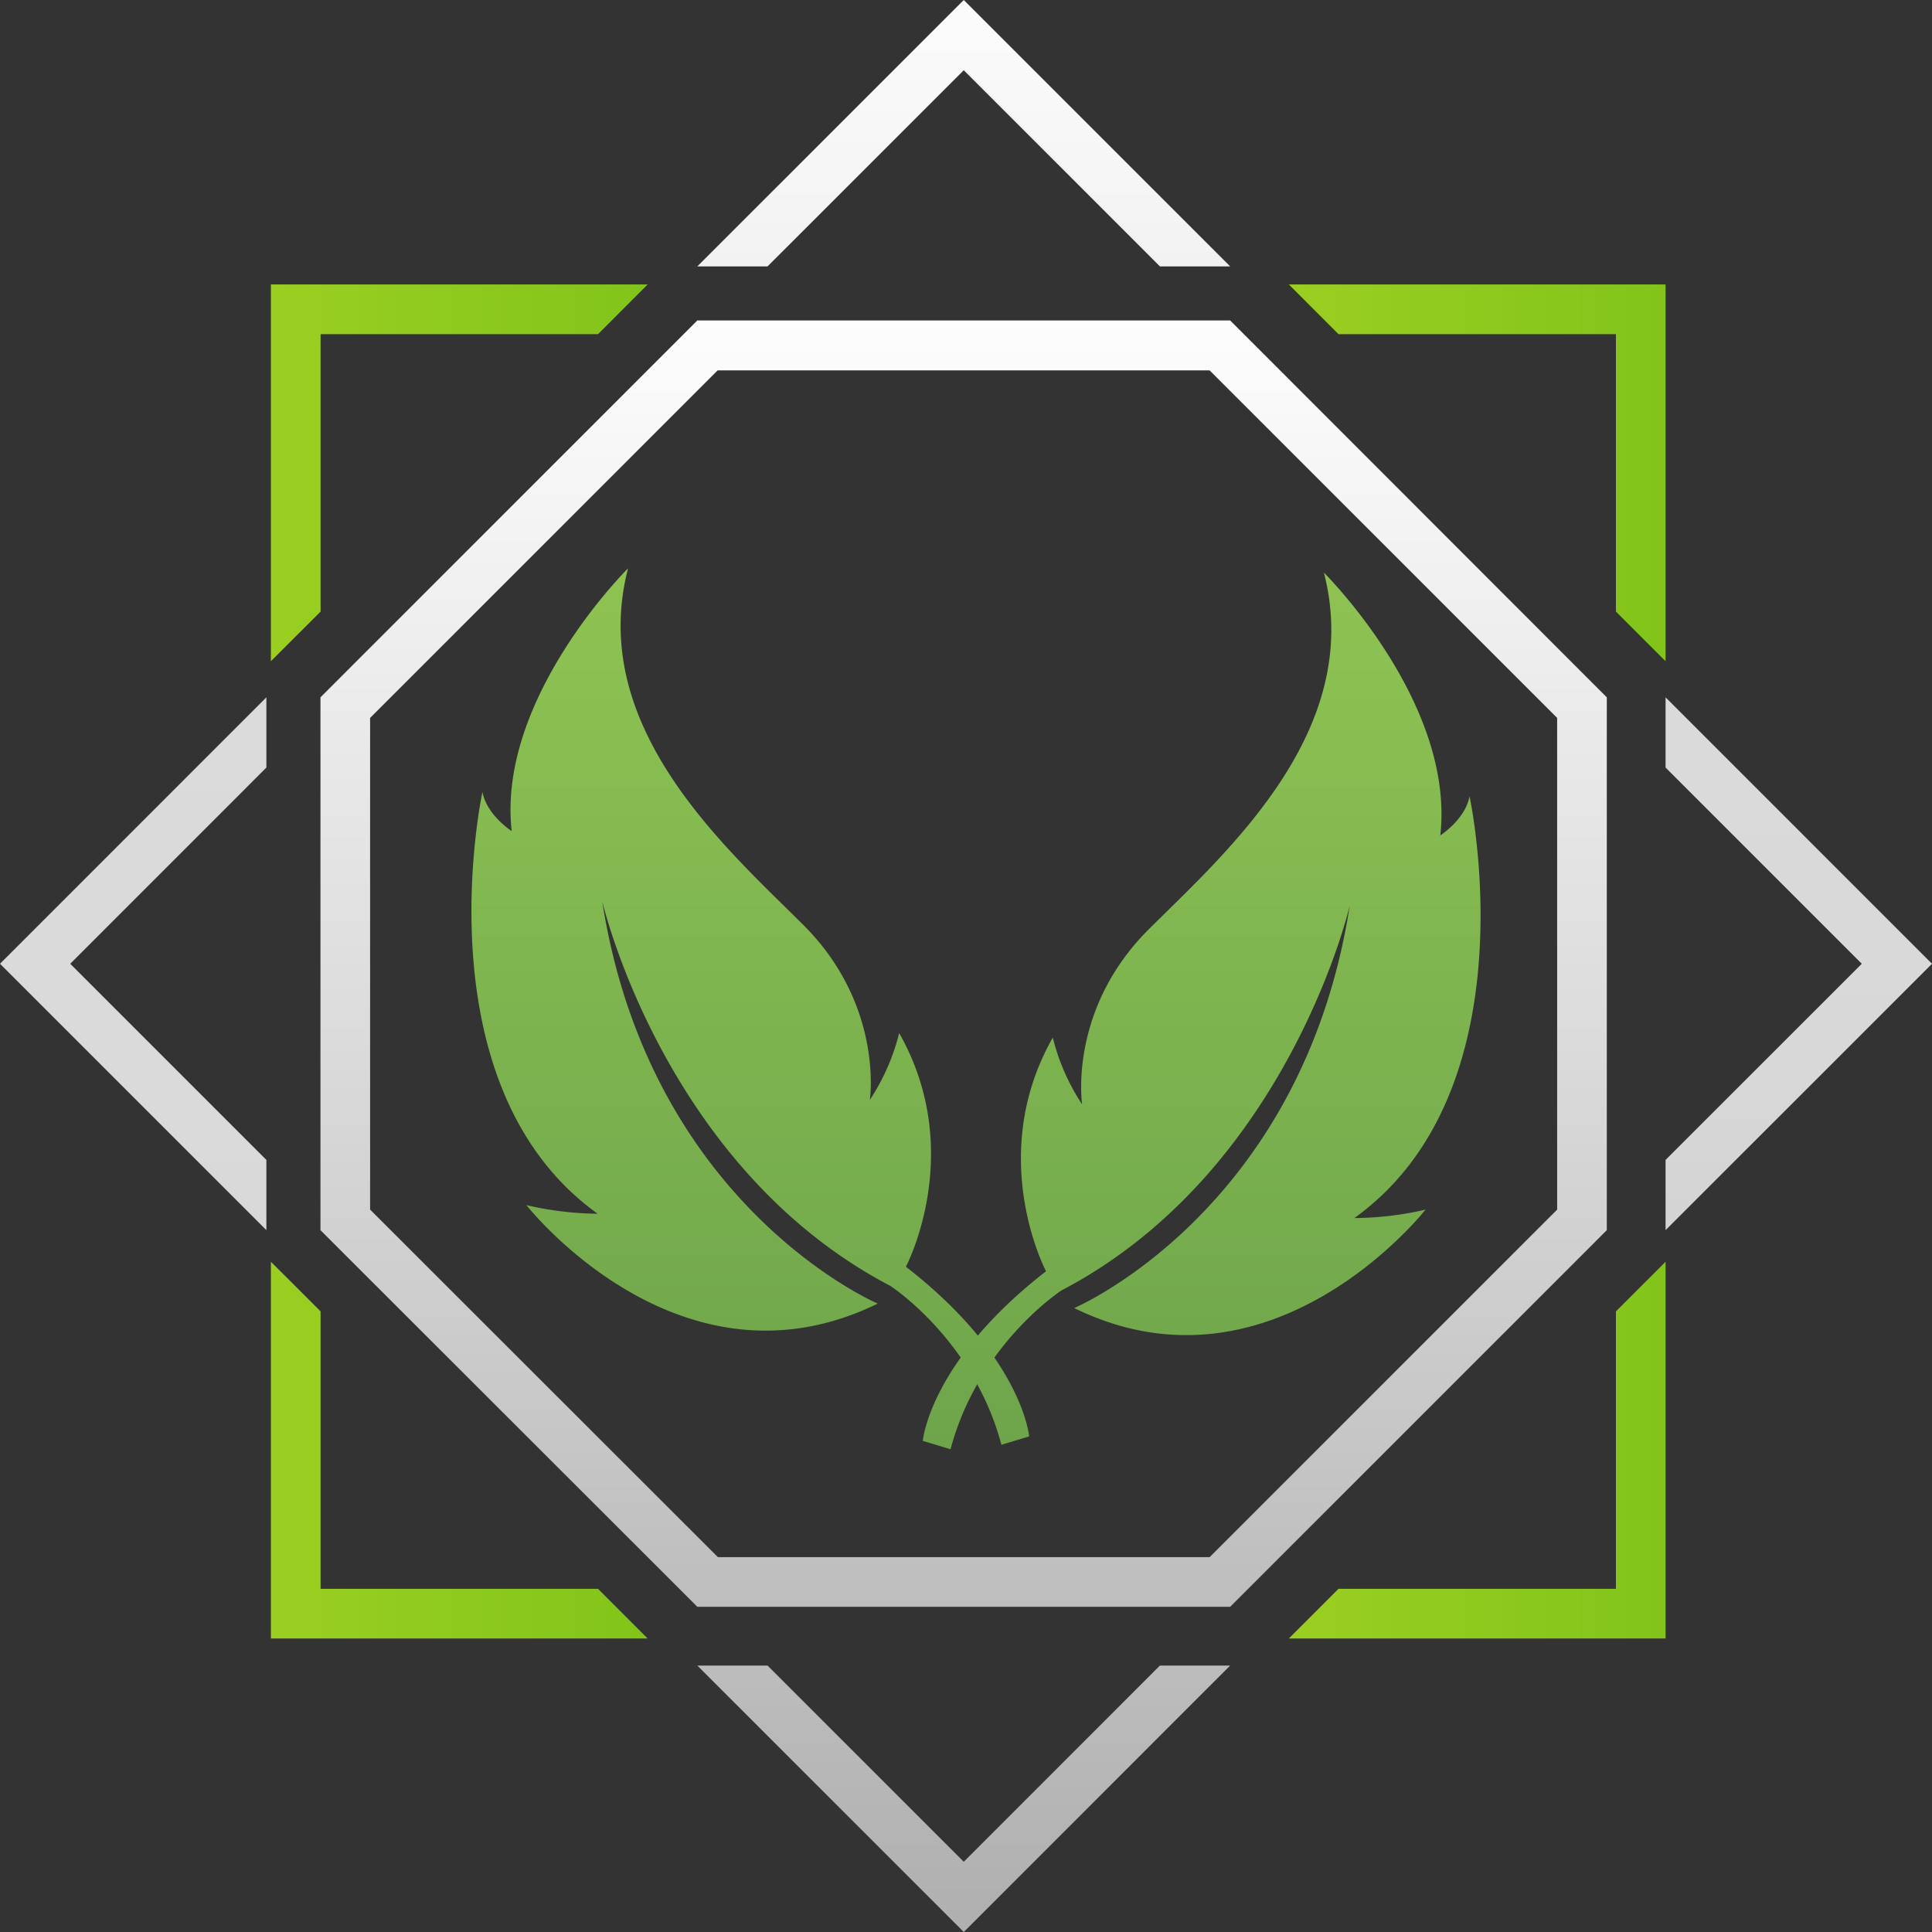 <svg xmlns="http://www.w3.org/2000/svg" xmlns:xlink="http://www.w3.org/1999/xlink" viewBox="0 0 428.05 428.05"><rect x="0" y="0" width="428.05" height="428.05" fill="#333333" stroke="none"/><defs><style>.cls-1{fill:url(#linear-gradient);}.cls-2{fill:url(#linear-gradient-2);}.cls-3{fill:url(#linear-gradient-3);}.cls-4{fill:url(#linear-gradient-4);}.cls-5{fill:url(#linear-gradient-5);}.cls-6{fill:url(#linear-gradient-6);}.cls-7{fill:url(#linear-gradient-7);}.cls-8{fill:url(#linear-gradient-8);}.cls-9{fill:url(#linear-gradient-9);}.cls-10{fill:url(#linear-gradient-10);}.cls-11{fill:url(#linear-gradient-11);}</style><linearGradient id="linear-gradient" x1="-49.77" y1="441.53" x2="-49.77" y2="60.96" gradientTransform="matrix(-1, 0, 0, 1, 216.47, 0)" gradientUnits="userSpaceOnUse"><stop offset="0" stop-color="#599146"/><stop offset="0.3" stop-color="#6da44b"/><stop offset="1" stop-color="#99cd55"/></linearGradient><linearGradient id="linear-gradient-2" x1="-1265.77" y1="441.53" x2="-1265.77" y2="60.96" gradientTransform="translate(1432)" xlink:href="#linear-gradient"/><linearGradient id="linear-gradient-3" x1="60.03" y1="321.29" x2="143.5" y2="321.29" gradientUnits="userSpaceOnUse"><stop offset="0" stop-color="#9acf21"/><stop offset="1" stop-color="#82c41b"/></linearGradient><linearGradient id="linear-gradient-4" x1="60.03" y1="104.76" y2="104.76" xlink:href="#linear-gradient-3"/><linearGradient id="linear-gradient-5" x1="285.55" y1="104.76" x2="369.03" y2="104.76" xlink:href="#linear-gradient-3"/><linearGradient id="linear-gradient-6" x1="285.55" y1="321.29" x2="369.03" y2="321.29" xlink:href="#linear-gradient-3"/><linearGradient id="linear-gradient-7" x1="213.53" y1="-226.97" x2="213.53" y2="803.04" gradientUnits="userSpaceOnUse"><stop offset="0.18" stop-color="#fff"/><stop offset="0.35" stop-color="#dbdbdb"/><stop offset="0.43" stop-color="#d5d5d5"/><stop offset="0.55" stop-color="#c3c3c3"/><stop offset="0.68" stop-color="#a7a5a6"/><stop offset="0.81" stop-color="#827f80"/><stop offset="1" stop-color="#3a3637"/></linearGradient><linearGradient id="linear-gradient-8" x1="398.54" y1="-226.97" x2="398.54" y2="803.04" gradientUnits="userSpaceOnUse"><stop offset="0.18" stop-color="#fff"/><stop offset="0.35" stop-color="#dbdbdb"/><stop offset="0.45" stop-color="#d8d8d8"/><stop offset="0.53" stop-color="#cecece"/><stop offset="0.61" stop-color="#bebdbd"/><stop offset="0.68" stop-color="#a6a5a5"/><stop offset="0.74" stop-color="#898687"/><stop offset="0.76" stop-color="#827f80"/><stop offset="1" stop-color="#3a3637"/></linearGradient><linearGradient id="linear-gradient-9" x1="213.53" y1="-226.97" x2="213.53" y2="906.03" gradientUnits="userSpaceOnUse"><stop offset="0.18" stop-color="#fff"/><stop offset="0.38" stop-color="#dbdbdb"/><stop offset="0.5" stop-color="#d8d8d8"/><stop offset="0.58" stop-color="#d0d0d0"/><stop offset="0.64" stop-color="#c2c1c1"/><stop offset="0.7" stop-color="#aeacad"/><stop offset="0.75" stop-color="#949292"/><stop offset="0.78" stop-color="#827f80"/><stop offset="1" stop-color="#3a3637"/></linearGradient><linearGradient id="linear-gradient-10" x1="29.51" y1="-226.97" x2="29.51" y2="803.04" gradientUnits="userSpaceOnUse"><stop offset="0.18" stop-color="#fff"/><stop offset="0.35" stop-color="#dbdbdb"/><stop offset="0.51" stop-color="#d9d9d9"/><stop offset="0.57" stop-color="#d2d2d2"/><stop offset="0.62" stop-color="#c7c6c6"/><stop offset="0.66" stop-color="#b6b4b5"/><stop offset="0.69" stop-color="#a09e9f"/><stop offset="0.72" stop-color="#868384"/><stop offset="0.72" stop-color="#827f80"/><stop offset="1" stop-color="#3a3637"/></linearGradient><linearGradient id="linear-gradient-11" x1="213.53" y1="61.03" x2="213.53" y2="766.53" gradientUnits="userSpaceOnUse"><stop offset="0" stop-color="#fff"/><stop offset="0.24" stop-color="#dbdbdb"/><stop offset="0.79" stop-color="#827f80"/><stop offset="1" stop-color="#3a3637"/></linearGradient></defs><title>Asset 2</title><g id="Layer_2" data-name="Layer 2"><g id="Layer_1-2" data-name="Layer 1"><path class="cls-1" d="M231.76,281.66s-13.46-25.42,1.49-51.77a47.66,47.66,0,0,0,6.5,14.79s-3.17-20.92,14.79-38.81c16.89-16.83,47.89-43.9,38.78-79,0,0,29.09,28.76,25.79,58.22,0,0,5.52-3.52,6.48-8.66,0,0,14.11,65-25.52,93.44A71.64,71.64,0,0,0,315.84,268S281.92,311.33,238,289.81c0,0,50.51-21.44,61.05-89.18,0,0-13.61,59-63.86,85.27,0,0-18.41,11.92-24.59,35.19l-6.15-1.85S205.94,301.66,231.76,281.66Z"/><path class="cls-2" d="M200.71,280.66s13.46-25.42-1.49-51.77a47.66,47.66,0,0,1-6.5,14.79s3.17-20.92-14.79-38.81C161,188,130,161,139.16,125.91c0,0-29.09,28.76-25.79,58.22,0,0-5.52-3.52-6.48-8.66,0,0-14.1,65,25.52,93.44A71.64,71.64,0,0,1,116.63,267s33.93,43.33,77.84,21.82c0,0-50.51-21.44-61.05-89.18,0,0,13.61,59,63.86,85.27,0,0,18.41,11.92,24.59,35.19l6.15-1.85S226.53,300.66,200.71,280.66Z"/><polygon class="cls-3" points="71.03 352.02 71.03 290.55 60.02 279.55 60.02 363.02 143.5 363.02 132.5 352.02 71.03 352.02"/><polygon class="cls-4" points="71.03 74.03 132.5 74.03 143.5 63.02 60.02 63.02 60.02 146.5 71.03 135.5 71.03 74.03"/><polygon class="cls-5" points="358.02 74.03 358.02 135.5 369.02 146.5 369.02 63.02 285.55 63.02 296.55 74.03 358.02 74.03"/><polygon class="cls-6" points="369.02 279.55 358.02 290.55 358.02 352.02 296.55 352.02 285.55 363.02 369.02 363.02 369.02 279.55"/><polygon class="cls-7" points="213.53 412.49 170.06 369.02 154.5 369.02 213.53 428.05 272.55 369.02 256.99 369.02 213.53 412.49"/><polygon class="cls-8" points="412.49 213.53 369.02 256.99 369.02 272.55 428.05 213.53 369.02 154.5 369.02 170.06 412.49 213.53"/><polygon class="cls-9" points="213.53 15.56 256.99 59.02 272.55 59.02 213.53 0 154.5 59.02 170.06 59.02 213.53 15.56"/><polygon class="cls-10" points="15.56 213.53 59.02 170.06 59.02 154.5 0 213.53 59.02 272.55 59.02 256.99 15.56 213.53"/><path class="cls-11" d="M345,143.5,283.55,82l-11-11H154.5l-11,11L82,143.5l-11,11V272.55l11,11L143.5,345l11,11H272.55l11-11L345,283.55l11-11V154.5ZM345,268l-77,77H159.06L82,268V159.06l77-77H268l77,77Z"/></g></g></svg>